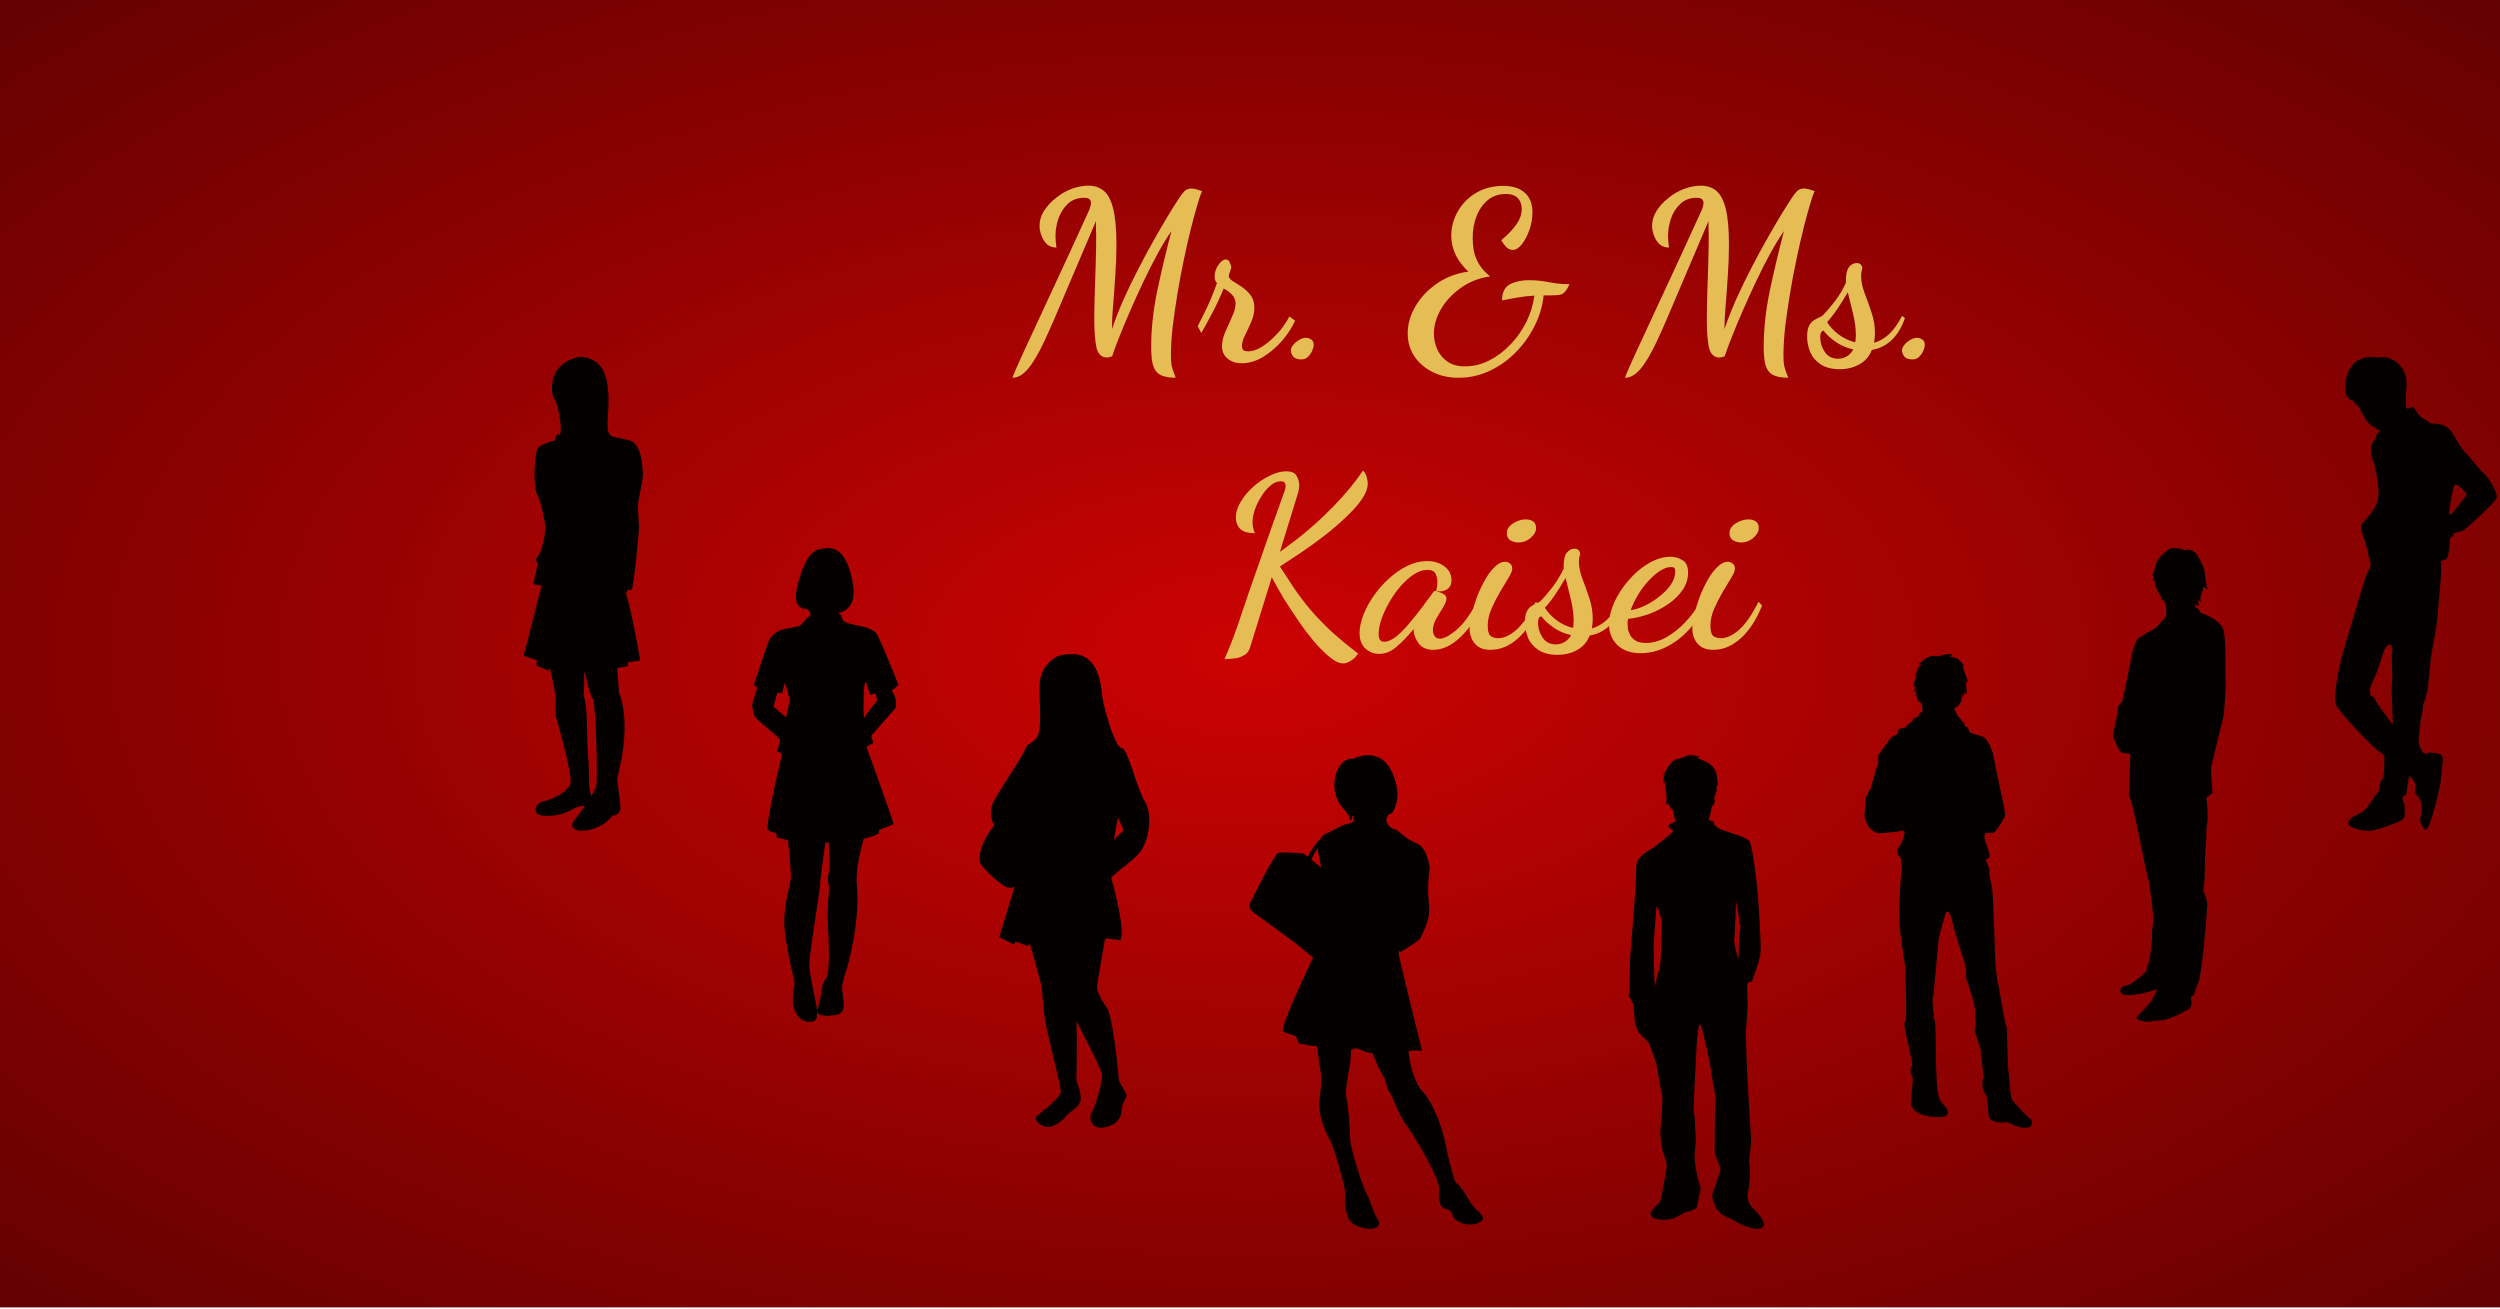 <svg width="512" height="268" viewBox="0 0 512 268" fill="none" xmlns="http://www.w3.org/2000/svg">
<g clip-path="url(#clip0)">
<path d="M512 0H0V267.761H512V0Z" fill="url(#paint0_radial)"/>
<path d="M358.752 247.187C357.805 246.241 357.805 244.466 358.042 243.874C358.279 243.283 358.516 239.376 358.279 238.549C358.042 237.719 358.635 234.642 358.635 233.814C358.635 232.986 357.923 221.979 357.923 221.979C357.923 221.979 357.45 211.445 357.57 210.972C357.687 210.5 357.923 205.765 357.923 205.765L357.805 201.625L358.16 201.03L358.752 201.15C358.752 201.15 360.291 197.008 360.528 195.47C360.764 193.931 360.172 185.056 359.936 182.451C359.699 179.848 358.87 173.101 358.279 172.273C357.687 171.444 354.135 170.498 352.835 170.023C351.533 169.552 351.059 168.841 351.059 168.841L350.941 168.249L349.876 167.894C350.232 167.421 350.468 165.764 350.586 165.172C351.178 164.818 351.296 164.106 351.059 163.279C351.059 163.279 351.203 163.031 351.468 162.325C351.733 161.618 351.38 160.47 351.821 160.912C351.821 160.912 351.821 160.47 351.733 159.941C351.644 158.969 351.644 158.087 350.761 157.027C349.878 155.967 347.496 155.261 347.496 155.173C347.848 155.173 348.025 154.908 348.025 154.908C348.025 154.908 348.025 154.908 346.966 154.732C345.906 154.467 344.846 154.996 344.052 155.348C341.844 155.437 341.228 158.35 340.521 158.793C340.785 158.793 341.228 158.35 341.228 158.35C340.344 159.145 340.785 160.47 340.785 160.47L341.05 159.675C340.785 160.47 341.315 162.236 341.315 163.207C341.315 164.177 341.228 164.796 341.228 164.796C341.492 164.796 341.669 164.443 341.669 164.443C341.669 164.884 342.198 165.502 342.64 165.943C342.728 166.65 343.13 168.249 343.13 168.249C343.13 168.249 341.356 168.959 341.71 169.314C342.065 169.669 342.774 170.023 342.539 170.379C342.303 170.734 339.107 173.337 338.277 173.811C337.45 174.284 334.965 175.468 335.083 177.834C335.201 180.202 334.018 193.931 333.899 195.47C333.78 197.008 333.662 202.807 333.662 203.516C333.662 204.227 333.189 203.754 333.662 204.227C334.136 204.699 334.136 204.699 334.136 204.699C334.136 204.699 334.018 205.528 334.49 205.41C334.49 205.41 334.61 206.83 334.727 208.251C334.846 209.671 335.201 210.855 335.556 211.327C335.912 211.801 336.267 212.394 336.622 212.394C337.095 213.103 337.687 213.576 337.687 213.576C337.687 213.576 338.989 217.008 339.225 217.956C339.461 218.902 340.172 223.635 340.409 224.346C340.644 225.055 339.935 231.92 340.053 232.749C340.172 233.577 340.527 235.827 340.527 235.827C340.527 235.827 341.356 237.838 341.356 238.785C341.356 239.733 340.527 243.283 340.409 244.229C340.29 245.174 339.935 246.241 339.935 246.241C339.935 246.241 337.922 247.896 338.042 248.726C338.16 249.555 339.698 249.909 341.356 249.791C343.012 249.673 344.077 248.845 344.669 248.489C345.261 248.134 347.274 247.896 347.509 247.187C347.746 246.479 347.982 244.702 347.982 244.702C347.982 244.702 348.574 243.4 348.101 242.571C347.629 241.744 347.036 237.719 347.036 237.01C347.036 236.299 347.391 233.696 347.273 232.631C347.154 231.565 347.154 228.725 346.917 227.896C346.68 227.067 347.391 216.773 347.391 215.826C347.391 214.879 347.746 208.487 348.338 210.027C348.93 211.565 350.35 218.309 350.468 219.493C350.586 220.677 351.059 223.045 351.178 223.635C351.296 224.226 351.415 225.293 351.296 226.003C351.178 226.713 351.178 234.407 351.178 235.59C351.178 236.772 352.243 238.785 352.362 239.259C352.479 239.733 350.941 243.755 350.703 244.583C350.468 245.412 351.415 247.542 352.006 248.134C352.599 248.726 353.782 249.555 354.493 249.555C355.912 250.62 359.581 252.276 360.884 251.449C362.185 250.62 359.7 248.134 358.752 247.187ZM340.256 191.104C340.344 191.458 340.08 196.491 340.08 197.02C340.08 197.55 338.844 202.055 338.844 202.055C338.844 202.055 338.666 194.724 338.666 193.489C338.666 192.252 339.285 186.338 339.197 185.808C339.108 185.279 339.373 186.073 339.638 186.25C339.638 186.25 340.344 188.457 340.344 188.809C340.344 189.162 340.167 190.752 340.256 191.104ZM356.149 191.547C356.149 191.547 356.149 196.579 355.972 196.225C355.794 195.873 355.001 192.959 355.176 192.252C355.353 191.547 355.528 184.307 355.528 184.307C355.528 184.659 356.059 187.574 356.149 187.838C356.235 188.104 355.972 188.986 356.324 189.251C356.677 189.516 356.149 191.547 356.149 191.547Z" fill="#040000"/>
<path d="M508.556 96.813C507.525 95.969 506.68 94.561 504.991 92.779C503.302 90.996 502.834 89.214 501.615 87.901C500.394 86.587 498.238 86.775 497.767 86.681C497.298 86.587 497.298 86.118 496.455 85.837C495.61 85.555 494.579 83.679 494.202 83.397C493.827 83.116 493.452 83.773 492.982 83.679C492.513 83.585 492.889 81.428 492.702 81.147C492.513 80.865 493.173 79.27 492.702 77.112C492.233 74.954 489.794 72.609 487.167 73.266C480.225 72.046 479.944 79.176 480.506 80.771C481.069 82.365 481.913 81.709 482.101 82.272C482.289 82.835 483.039 83.116 483.228 83.585C483.414 84.054 484.634 86.212 485.103 86.681C485.571 87.15 486.886 87.994 487.167 87.994C487.448 87.994 487.448 88.464 486.886 88.838C486.323 89.214 486.929 89.539 486.295 90.172C485.663 90.805 485.238 92.284 485.873 93.971C486.506 95.66 487.561 100.515 486.929 102.626C486.295 104.736 484.396 106.424 483.761 107.269C483.129 108.114 484.396 110.857 484.396 110.857C484.396 110.857 485.238 114.235 485.452 115.289C485.663 116.345 485.03 116.768 484.606 117.823C484.185 118.879 479.627 134.412 479.627 134.412C479.627 134.412 477.509 142.627 478.509 144.528C479.509 146.424 486.33 153.419 487.243 153.927C488.155 154.435 488.241 154.655 488.309 155.085C488.376 155.518 488.16 159.117 488.16 159.117C488.16 159.117 487.184 160.518 487.348 161.064C487.511 161.611 486.907 162.408 486.907 162.408C486.907 162.408 486.075 163.399 485.452 164.407C484.831 165.415 484.227 166.212 482.788 166.829C481.349 167.443 480.975 168.048 480.92 168.683C480.863 169.315 483.934 170.653 486.554 169.931C489.171 169.209 490.284 168.67 491.168 168.322C492.048 167.976 492.393 167.688 492.468 166.843C492.544 166 492.438 164.818 492.438 164.818C492.438 164.818 492.004 163.715 492.043 163.294C492.081 162.872 492.924 162.947 492.867 162.411C492.809 161.873 493.391 158.947 493.391 158.947C494.188 159.55 494.744 160.451 494.696 160.979C494.65 161.505 494.478 162.237 494.767 162.582C495.056 162.925 494.661 162.572 495.056 162.925C495.448 163.28 496.084 164.507 495.979 165.67C495.876 166.83 495.416 168.384 495.907 168.853C496.396 169.324 496.206 170.263 496.993 169.801C497.778 169.341 499.916 160.914 500 158.794C500.084 156.673 500.647 155.126 499.946 154.64C499.246 154.151 498.286 154.171 497.653 154.115C497.02 154.059 496.982 154.479 496.982 154.479L495.963 153.964C495.963 153.964 496.308 153.675 495.906 153.427C495.502 153.176 495.291 151.988 495.337 151.459C495.385 150.933 495.733 147.027 496.021 146.201C496.307 145.375 496.049 144.713 496.305 144.205C496.566 143.697 497.193 141.413 497.271 140.567C497.346 139.724 497.743 135.29 497.981 133.822C498.219 132.354 499.009 128.488 499.104 127.218C499.409 123.197 500.206 116.419 499.926 115.482C499.644 114.545 500.489 115.014 501.052 114.451C501.615 113.888 501.803 110.134 501.803 110.134C501.803 110.134 502.458 110.041 502.458 109.478C502.458 108.915 503.771 109.103 504.617 108.541C505.461 107.977 510.808 103.005 511.277 102.067C511.746 101.128 509.588 97.657 508.556 96.813ZM486.394 143.212C486.239 142.559 485.385 142.589 485.424 142.166C485.462 141.743 485.287 141.303 485.287 141.303C485.287 141.303 485.613 140.055 486.255 138.836C486.895 137.616 488.241 133.269 488.241 133.269C489.286 131.128 490.15 132.163 489.932 133.42C489.711 134.677 490.072 138.964 489.892 139.8C489.71 140.635 489.888 143.418 489.917 144.271C489.945 145.125 490.076 148.435 490.076 148.435C490.076 148.435 486.547 143.863 486.394 143.212ZM505.085 101.503C505.085 101.503 502.366 104.975 502.083 105.256C501.803 105.538 501.521 105.256 501.615 104.694C501.709 104.131 501.895 102.161 502.271 100.754C502.647 99.347 502.647 99.065 503.209 99.347C503.772 99.627 505.085 100.941 505.085 100.941V101.503Z" fill="#040000"/>
<path d="M392.47 141.342C392.33 142.119 392.542 143.252 393.036 143.677C393.036 143.677 393.533 143.96 393.603 144.242C393.673 144.525 393.744 145.659 393.744 145.659C393.744 145.659 392.895 146.012 392.895 146.719C392.188 147.074 391.764 147.072 391.692 147.568C391.621 148.064 390.701 148.134 390.561 148.559C390.419 148.983 389.994 149.126 389.569 149.126C389.144 149.126 388.65 149.338 388.791 149.833C388.72 150.328 388.154 150.682 387.8 150.753C387.445 150.825 386.668 151.815 386.525 152.099C386.384 152.381 384.402 154.646 384.616 155.282C384.828 155.919 384.616 156.415 384.473 156.769C384.332 157.122 383.198 161.084 383.129 161.51C382.634 162.006 382.068 163.562 382.068 163.562C382.068 163.562 381.996 166.039 381.855 166.676C381.714 167.314 382.421 168.941 382.846 169.507C383.27 170.073 384.403 170.781 385.322 170.638C386.243 170.497 388.225 170.426 388.72 170.285C389.215 170.143 389.994 170.002 390.063 170.356C390.134 170.709 389.569 172.691 388.932 173.399C388.296 174.107 388.72 175.168 389.074 175.451C389.427 175.734 389.286 176.371 389.427 176.937C389.569 177.502 388.79 184.369 388.932 188.119C389.073 191.869 390.418 198.522 390.277 199.371C390.134 200.22 390.206 200.856 390.277 201.352C390.347 201.847 390.419 208.147 390.347 208.995C389.711 209.42 390.134 210.551 390.134 210.763C390.134 210.977 391.764 217.63 391.621 218.194C391.48 218.762 391.197 218.62 391.268 219.256C391.339 219.893 391.692 220.601 391.764 220.955C391.834 221.309 391.48 223.148 391.48 224.069C391.48 224.989 391.055 226.333 391.764 226.828C392.258 228.527 396.363 228.952 397.849 228.739C399.334 228.527 399.122 227.324 398.061 226.262C396.999 225.201 396.929 223.998 396.859 223.645C396.787 223.29 396.646 221.875 396.646 221.523C396.646 221.168 396.434 217.203 396.505 216.85C396.575 216.496 396.363 210.835 396.363 210.127C396.363 209.42 396.08 208.5 396.08 208.5L396.008 207.791C396.008 207.791 395.656 204.678 395.867 204.182C396.08 203.687 396.08 202.556 396.08 202.556C396.08 202.556 396.858 194.488 396.999 192.789C397.141 191.09 398.344 187.764 398.416 187.128C398.485 186.491 399.336 186.279 399.83 188.755C400.325 191.232 402.66 197.672 402.66 198.522C402.66 199.371 402.66 200.361 402.66 200.361C402.66 200.361 404.571 205.597 404.501 207.084C404.43 208.57 404.642 210.127 404.571 210.341C404.501 210.551 404.289 210.977 404.501 211.473C404.714 211.968 405.705 214.869 405.705 215.506C405.705 216.142 406.2 220.245 406.27 220.531C406.341 220.815 405.917 220.955 405.988 221.523C406.058 222.087 405.988 222.652 406.058 223.006C406.129 223.361 406.837 224.21 406.907 224.776C406.977 225.342 407.261 227.749 407.261 228.243C407.261 228.739 407.544 229.516 408.607 229.731C409.667 229.943 410.303 230.014 410.658 229.802C411.011 229.588 412.64 230.791 414.196 230.933C415.612 231.003 415.824 230.933 416.107 230.225C416.39 229.516 415.824 229.094 415.541 228.952C415.259 228.81 412.286 225.626 412.074 225.272C411.861 224.917 411.648 223.079 411.648 222.794C411.648 222.512 411.366 219.398 411.294 219.116C411.223 218.832 411.011 211.331 411.011 210.835C411.011 210.341 410.658 209.42 410.658 209.42C410.658 209.42 409.526 203.334 409.455 202.697C409.384 202.06 409.031 200.785 409.031 200.785C409.031 200.785 408.888 198.945 408.746 198.38C408.607 197.815 408.252 182.954 407.968 181.82C407.685 180.687 407.404 179.201 407.404 178.777C407.404 178.353 407.615 178.424 407.332 177.786C407.048 177.149 406.695 176.017 406.695 176.017C406.695 176.017 407.473 175.805 407.473 175.239C407.473 174.674 406.625 172.408 406.484 171.984C406.341 171.56 406.412 170.568 406.837 170.568C407.261 170.568 408.181 170.781 408.676 170.214C409.172 169.647 410.658 167.384 410.658 166.888C410.658 166.393 410.162 163.916 410.021 163.35C409.879 162.783 408.395 155.707 408.252 154.787C408.111 153.867 407.12 151.32 406.129 150.896C405.138 150.47 403.581 150.258 403.37 149.904C403.158 149.55 403.158 148.913 402.662 148.842C402.168 148.773 402.52 147.923 401.883 147.782C401.529 147.356 401.388 146.932 401.104 146.79C400.821 146.648 400.68 145.729 400.255 145.304C400.255 144.951 400.68 144.809 400.68 144.809C400.68 144.809 401.388 144.384 401.6 143.677C401.812 142.968 401.883 142.261 401.883 142.261C402.238 142.757 402.238 142.757 402.238 142.757C402.238 142.757 402.308 142.757 402.167 141.694C402.167 141.694 402.45 142.119 402.803 142.119C402.732 141.907 402.732 139.784 402.52 139.36C402.874 139.926 403.087 139.643 403.087 139.643C403.087 139.643 402.342 137.909 402.201 137.202C402.061 136.494 401.955 136.246 401.6 136.105C401.955 136.105 402.45 136.6 402.45 136.6C402.45 136.6 401.741 135.467 400.964 134.973C400.207 134.491 399.265 134.478 399.265 134.478C399.548 134.335 399.901 134.122 399.901 134.122C399.901 134.122 399.548 133.84 398.697 133.981C397.849 134.122 396.999 134.406 396.999 134.406C396.999 134.406 395.583 133.839 393.957 135.185C393.32 135.679 392.895 136.034 392.895 136.034C393.392 136.105 393.673 135.962 393.673 135.962C393.673 135.962 392.895 136.458 392.682 137.237C392.47 138.015 392.045 138.581 392.045 138.581C392.045 138.581 392.33 138.511 392.612 138.299C392.258 139.077 391.834 139.926 391.976 140.634C392.188 140.704 392.47 140.42 392.47 140.42C392.47 140.42 391.904 141.305 392.082 141.872C392.152 141.589 392.47 141.342 392.47 141.342Z" fill="#040000"/>
<path d="M455.403 146.51C455.539 145.703 455.942 139.781 455.807 138.973C455.674 138.166 456.076 129.954 455.134 128.475C454.192 126.994 452.577 126.187 450.693 125.513C450.342 124.577 449.685 124.354 449.52 124.311C449.451 123.723 449.451 123.72 449.451 123.72C449.451 123.72 449.949 124.219 450.386 123.97C450.199 123.596 450.199 123.035 450.199 122.849C450.76 123.284 450.76 123.284 450.76 123.284C450.76 123.284 450.636 122.723 450.636 122.475C450.636 122.225 450.948 121.478 451.008 121.228C451.072 120.979 451.32 120.107 451.32 120.107C451.757 120.604 452.505 120.854 452.193 120.604C451.881 120.355 451.944 119.795 451.819 119.421C451.695 119.047 451.695 116.742 450.948 115.433C450.199 114.125 449.576 112.006 447.395 112.691C447.395 112.691 445.152 111.694 443.906 112.691C442.659 113.688 441.787 114.498 441.475 115.744C441.163 116.992 440.977 117.801 440.665 117.801C441.039 118.05 441.226 117.801 441.226 117.801C441.226 117.801 440.914 118.673 440.789 119.047C440.977 118.923 441.288 118.86 441.288 118.86C441.288 118.86 441.288 119.919 441.6 120.356C441.787 120.792 442.222 121.851 442.472 121.976C442.722 122.1 442.783 122.661 442.534 122.849C442.846 123.035 443.157 122.911 443.157 122.911C443.157 122.911 443.968 124.157 443.531 126.462C443.542 126.481 443.556 126.497 443.568 126.512L443.424 126.455L441.54 128.609C441.54 128.609 437.906 130.494 437.636 131.032C437.367 131.57 436.83 133.051 436.83 133.051C436.83 133.051 434.81 143.146 434.676 143.549C434.541 143.953 433.599 144.626 433.733 145.164C433.868 145.703 432.657 150.279 432.792 150.817C432.926 151.355 434.002 154.183 434.676 154.183C435.349 154.183 436.291 154.452 436.291 154.452L436.021 163.065C436.694 163.335 439.117 176.795 439.79 179.354C440.463 181.91 441.001 187.428 441.001 188.37C441.001 189.312 440.598 190.927 440.732 191.331C440.867 191.737 440.329 196.58 440.059 197.119C439.79 197.657 439.521 199.003 439.521 199.003C439.521 199.003 436.694 201.696 435.483 201.83C434.271 201.966 433.868 203.042 434.676 203.58C435.483 204.119 438.848 203.444 438.848 203.444C438.848 203.444 440.543 203.034 441.854 202.564C441.655 202.994 441.154 204.056 440.732 204.792C440.193 205.733 438.04 207.753 437.636 208.291C437.233 208.83 438.714 209.099 439.385 209.233C440.059 209.368 441.137 208.962 442.616 208.962C444.097 208.962 448.001 206.945 448.539 206.407C449.078 205.868 448.673 204.253 448.673 204.253L449.346 203.716C449.346 203.716 449.615 202.503 450.288 201.022C450.961 199.541 452.174 185.274 452.038 184.736L451.244 182.291C451.398 181.214 451.5 180.356 451.5 180.024C451.5 178.815 451.635 173.43 451.769 173.026C451.903 172.623 451.769 169.257 452.038 168.584C452.308 167.911 451.903 163.335 451.903 163.335L452.136 163.155L453.116 162.391C453.116 162.391 452.711 157.682 452.846 157.008C452.98 156.335 455.269 147.319 455.403 146.51Z" fill="#040000"/>
<path d="M128.196 121.554L128.628 120.689C128.628 120.689 129.06 121.035 129.406 120.689C129.751 120.343 130.961 108.416 130.875 107.724C130.788 107.033 130.731 104.728 130.645 103.777C130.558 102.827 131.772 98.056 131.682 97.094C131.537 95.567 131.566 92.253 129.751 90.611C128.969 89.904 126.035 89.747 125.256 89.315C123.386 88.276 125.43 83.265 124.219 77.819C123.01 72.374 118.083 72.806 117.133 73.584C116.268 73.671 113.589 75.313 113.157 78.165C112.798 80.529 113.33 81.45 113.762 82.141C114.194 82.832 115.318 87.845 114.626 89.055C113.676 88.623 113.762 90.179 113.762 90.179C113.762 90.179 111.255 90.784 110.305 91.562C109.354 92.34 109.181 99.946 109.959 101.156C110.737 102.366 111.687 106.947 111.687 108.156C111.687 108.887 111.373 111.055 110.823 112.651C110.462 113.7 109.786 114.495 109.786 114.495C109.786 114.495 109.613 114.956 110.132 115.302C110.045 116.252 109.209 119.566 109.209 119.566C109.209 119.566 109.987 119.912 110.938 119.912L107.251 134.316L109.959 135.21L109.873 136.333L112.379 137.371L112.552 136.938L112.695 136.989C113.262 139.691 113.727 142.001 113.749 142.397C113.806 143.431 113.73 146.205 113.877 146.775C114.024 147.344 117.309 158.704 116.83 160.461C116.351 162.219 112.636 163.926 111.262 164.119C109.888 164.31 108.309 167.052 111.774 167.09C115.238 167.129 116.676 166.01 118.025 165.358C118.635 165.063 119.26 165.051 119.789 165.039C118.85 166.412 117.916 167.669 117.616 167.988C117 168.644 116.71 170.072 119.039 170.136C121.369 170.2 124.355 168.755 125.417 167C126.489 167.218 127.149 165.976 127.081 165.404C127.01 164.833 126.54 160.014 126.384 159.685C126.227 159.356 129.645 149.303 126.752 141.761C126.707 140.435 126.565 138.687 126.375 136.808L128.628 136.42L128.542 135.642L131.134 135.296C131.134 135.296 129.233 124.492 128.196 121.554ZM122.047 161.258C121.901 161.665 121.538 162.322 121.076 163.072C120.941 162.33 120.7 161.576 120.678 161.172C120.64 160.481 120.634 156.21 120.384 153.801C120.135 151.391 120.448 144.564 119.528 142.537C119.632 141.084 119.666 139.43 119.656 137.784L119.833 137.768C120.013 138.563 120.145 139.158 120.199 139.424C120.494 140.899 121.047 142.572 121.473 143.217C121.9 143.862 122.567 159.801 122.047 161.258Z" fill="#040000"/>
<path d="M183.985 140.21C183.985 140.21 180.214 130.713 179.502 129.758C178.789 128.804 176.821 128.305 175.815 128.14C174.809 127.974 173.552 127.56 173.05 127.394C172.547 127.228 172.254 125.818 172.045 125.777C171.835 125.735 171.667 125.445 171.667 125.445C171.667 125.445 172.38 125.611 173.385 124.781C174.391 123.951 175.288 122.587 174.558 118.891C173.093 111.467 169.824 112.089 168.148 112.421C166.221 112.628 165.005 114.536 163.958 117.73C162.911 120.924 162.659 122.956 163.497 123.952C164.336 124.947 165.132 124.657 165.132 124.657C165.132 124.657 165.759 125.071 165.926 125.528C166.095 125.984 165.926 126.688 165.926 126.688C165.926 126.688 165.92 125.834 165.712 126.084C165.501 126.332 164.168 127.891 163.833 128.141C163.497 128.39 160.774 128.68 159.978 129.011C159.182 129.343 157.967 130.007 157.422 131.334C156.878 132.661 154.531 139.919 154.406 140.168C154.28 140.417 155.119 140.749 155.119 140.749C155.119 140.749 154.197 143.612 154.07 144.192C153.945 144.772 154.448 146.638 154.699 146.971C154.95 147.302 159.727 151.242 159.768 151.45C159.811 151.657 159.182 153.897 159.182 153.897L160.187 154.436C160.187 154.436 157.465 165.386 157.13 169.865C158.219 170.694 159.015 170.57 159.015 170.57L159.056 171.482C159.056 171.482 160.264 171.797 161.404 172.086C161.722 175.512 162.022 179.051 161.974 179.8C161.877 181.336 160.229 185.845 160.714 190.547C161.198 195.248 162.749 201.006 162.749 201.389C162.749 201.773 162.362 202.925 162.362 205.324C163.04 209.354 165.366 209.45 166.53 209.161C167.261 208.981 167.417 208.115 167.36 207.165C167.438 208.059 169.446 208.254 171.376 207.818C173.508 207.339 172.636 204.94 172.442 202.062C172.636 200.527 173.508 198.127 173.508 198.127C173.508 198.127 176.319 188.435 175.446 180.76C175.345 177.849 176.119 174.52 176.879 171.771C178.06 171.521 179.056 171.197 179.711 170.778C180.172 170.819 179.963 169.989 179.963 169.989C179.963 169.989 182.895 168.952 182.979 168.704C183.063 168.455 177.449 152.943 177.449 152.943L178.832 152.155L178.454 150.662C178.454 150.662 182.812 145.644 183.273 145.188C183.734 144.731 183.607 142.658 182.601 141.413C183.524 140.79 183.985 140.21 183.985 140.21ZM158.402 144.701L159.204 141.878L160.185 141.967L160.72 139.759C160.72 139.759 161.789 142.849 161.7 143.555C161.611 144.26 160.987 146.907 160.987 146.907L158.402 144.701ZM169.728 178.841C169.34 180.088 169.825 181.719 169.825 181.719C169.825 181.719 169.34 186.421 169.534 189.203C169.728 191.986 170.019 199.184 169.244 200.239C168.468 201.293 168.371 202.061 168.371 202.35C168.371 202.637 167.789 205.708 167.401 206.859C167.366 206.965 167.352 207.063 167.36 207.154C167.326 206.597 167.218 206.011 167.111 205.516C166.821 204.173 165.948 199.951 165.753 198.127C165.561 196.304 167.886 182.488 167.984 181.24C167.858 180.742 168.544 175.944 169.044 172.544C169.262 172.535 169.482 172.528 169.705 172.52C169.837 174.869 169.967 178.073 169.728 178.841ZM177.12 146.907C176.764 147.613 176.853 143.819 176.853 143.819C176.853 143.819 176.853 138.437 177.477 140.025L178.19 142.319L179.26 141.967C179.26 141.967 179.616 143.024 179.616 143.378C179.616 143.731 177.388 146.025 177.12 146.907Z" fill="#040000"/>
<path d="M234.465 164.16C232.808 161.485 231.001 153.31 229.752 153.205C229.711 153.201 229.672 153.206 229.632 153.213C229.268 152.927 229.146 153.015 228.477 151.677C227.458 149.639 225.93 144.542 225.675 142.123C225.42 139.702 224.783 132.824 217.904 134.097C216.376 133.969 213.191 136.263 212.936 139.829C212.682 143.396 213.701 150.02 212.044 151.422C210.389 152.822 210.771 151.803 209.624 154.097C208.478 156.39 203.892 163.014 203.256 164.67C202.618 166.326 203.001 168.109 203.637 169C200.453 173.077 200.453 175.752 200.707 176.643C200.962 177.535 205.038 181.484 206.312 181.739C207.587 181.993 207.841 181.484 207.841 181.484L204.656 191.93L207.714 193.458L207.969 192.821L210.389 193.713L210.919 193.27C211.898 196.577 213.446 201.967 213.446 203.013C213.446 204.54 213.829 206.834 213.955 208.489C214.083 210.145 217.267 222.248 217.267 223.521C217.267 224.795 213.319 227.725 212.427 228.489C211.535 229.253 212.808 230.528 214.338 230.783C215.866 231.037 217.904 229.253 218.413 228.489C218.923 227.725 221.471 226.706 221.343 224.795C221.217 222.884 220.452 221.61 220.452 221.229C220.452 220.918 220.619 213.164 220.479 209.15C222.649 213.447 225.732 219.175 225.702 220.293C225.655 221.967 224.524 226.22 223.672 227.611C222.822 229.002 223.488 231.23 225.889 230.926C228.29 230.623 229.648 229.168 229.693 227.492C229.738 225.819 230.779 224.915 230.699 224.284C230.621 223.652 229.226 221.774 229.147 221.141C229.067 220.51 228.023 208.187 226.63 206.309C225.237 204.431 224.655 202.757 224.655 202.12C224.655 201.647 225.711 195.754 226.306 192.289L226.694 192.185L229.369 192.566C229.369 192.566 230.914 191.969 227.568 179.737C229.158 178.168 231.966 176.338 233.318 174.732C235.355 172.313 236.12 166.834 234.465 164.16ZM228.122 172.004C228.385 170.461 228.671 168.918 228.953 167.417L230.133 170.02C230.133 170.02 229.236 170.878 228.122 172.004Z" fill="#040000"/>
<path d="M302.497 247.844C301.132 246.693 300.414 244.825 299.623 243.819C298.833 242.813 298.546 242.239 298.257 242.381C297.97 242.525 296.39 236.346 296.03 234.262C295.671 232.178 293.874 226.213 291.287 223.483C290.213 222.348 288.824 219.356 288.457 215.248C289.004 215.191 289.42 215.147 289.42 215.147H291.215C291.215 215.147 287.047 198.258 286.616 196.174C286.185 194.091 286.832 194.953 286.832 194.953C286.832 194.953 290.783 192.653 290.927 192.079C291.072 191.504 293.083 188.557 292.653 185.181C292.221 181.803 292.725 178.282 292.797 177.85C292.867 177.419 292.221 173.466 290.066 172.677C287.91 171.886 286.545 170.089 285.755 169.874C284.964 169.658 284.173 169.226 283.885 167.933C284.245 166.568 284.676 166.928 284.604 166.496C284.82 167.286 286.05 165.419 286.185 163.119C286.329 160.676 284.676 152.197 277.13 155.358C273.538 155.142 271.74 161.682 274.903 165.346C275.98 166.712 276.699 167.287 276.34 168.077C276.843 168.005 276.987 167.072 276.987 167.072C276.987 167.072 277.418 167.647 277.203 168.149C276.987 168.652 275.622 168.724 274.975 169.012C274.328 169.299 272.028 170.593 271.526 170.736C271.263 170.811 270.825 171.201 270.465 171.759C269.495 172.639 268.578 174.045 267.811 175.453C267.272 175.042 266.905 174.789 266.804 174.775C266.217 174.696 262.725 174.507 261.867 174.604C261.012 174.699 255.952 185.096 255.952 185.096C255.905 185.97 255.937 186.255 256.89 187.017C257.842 187.778 264.573 192.378 267.622 195.075C268.061 195.463 268.5 195.801 268.935 196.096C266.274 201.687 262.592 209.698 262.686 211.194C263.764 211.768 265.345 212.056 265.417 212.272C265.489 212.487 266.063 213.709 266.063 213.709L268.795 214.212L269.673 214.185C270.125 217.143 270.553 219.977 270.591 220.464C270.663 221.398 270.519 223.554 270.161 225.35C269.801 227.147 271.022 231.171 272.317 233.399C273.61 235.627 275.406 243.46 275.406 243.46C275.406 243.46 275.478 244.321 275.478 245.04C275.478 245.758 275.262 246.047 275.694 247.987C276.124 249.928 276.556 250.717 278.999 251.437C281.442 252.154 283.167 251.149 282.161 249.712C281.155 248.274 280.724 245.903 280.005 244.753C279.287 243.604 276.556 235.482 276.484 232.967C276.412 230.452 276.124 226.141 275.765 224.991C275.406 223.841 276.028 220.35 276.341 218.81C276.586 217.601 276.681 216.298 276.685 215.018C277.044 214.858 277.651 214.615 277.85 214.715C278.136 214.859 280.58 215.721 280.58 215.721C280.58 215.721 280.805 215.694 281.108 215.66C281.869 217.662 282.636 219.439 283.239 220.32C284.124 221.615 283.885 222.978 284.532 223.626C285.18 224.273 286.185 227.938 287.981 230.381C289.778 232.824 294.952 241.448 294.736 243.602C294.521 245.758 294.881 247.412 296.03 247.556C296.748 247.772 297.395 248.13 297.539 248.993C297.683 249.856 299.983 251.293 302.209 250.647C304.437 250 303.863 248.993 302.497 247.844ZM269.873 173.613C269.873 174.188 270.183 175.827 270.581 177.68C269.854 177.078 269.169 176.521 268.585 176.056C269.003 175.079 269.434 174.289 269.873 173.613Z" fill="#040000"/>
<path d="M207.34 77.367C207.568 76.684 208.332 74.929 209.631 72.102C210.964 69.242 212.751 65.391 214.994 60.548C217.269 55.673 219.934 49.888 222.989 43.193C223.119 42.933 223.217 42.657 223.281 42.364C223.379 42.072 223.427 41.812 223.427 41.584C223.427 41.259 223.33 40.999 223.135 40.804C222.94 40.609 222.567 40.512 222.014 40.512C220.649 40.512 219.527 40.934 218.65 41.779C217.805 42.592 217.172 43.599 216.749 44.802C216.359 46.004 216.164 47.19 216.164 48.361C216.164 48.653 216.181 48.994 216.212 49.384C216.245 49.774 216.294 50.213 216.359 50.7C215.579 50.7 214.929 50.473 214.409 50.018C213.921 49.531 213.548 48.946 213.287 48.263C213.028 47.548 212.897 46.882 212.897 46.264C212.897 45.224 213.19 44.217 213.775 43.242C214.393 42.267 215.189 41.389 216.164 40.609C217.139 39.797 218.211 39.163 219.381 38.708C220.584 38.253 221.77 38.025 222.94 38.025C224.143 38.025 225.167 38.367 226.011 39.049C226.857 39.699 227.507 40.902 227.961 42.657C228.417 44.379 228.644 46.865 228.644 50.115C228.644 52.228 228.563 54.373 228.4 56.55C228.271 58.696 228.125 60.711 227.961 62.596C227.799 64.481 227.717 66.089 227.717 67.422C228.368 65.504 229.164 63.473 230.106 61.328C231.081 59.151 232.122 57.005 233.226 54.893C234.332 52.748 235.42 50.733 236.493 48.848C237.565 46.963 238.524 45.322 239.369 43.924C240.246 42.494 240.913 41.438 241.368 40.755C241.823 40.04 242.229 39.504 242.586 39.147C242.945 38.789 243.432 38.61 244.049 38.61C244.505 38.61 245.219 38.789 246.194 39.147C245.901 39.764 245.56 40.755 245.17 42.12C244.78 43.453 244.358 45.013 243.903 46.8C243.415 48.751 242.928 50.895 242.44 53.236C241.953 55.543 241.514 57.883 241.124 60.255C240.734 62.628 240.41 64.887 240.149 67.032C239.922 69.144 239.808 71.013 239.808 72.638C239.808 73.483 239.84 74.149 239.905 74.637C240.003 75.124 240.117 75.547 240.246 75.904C240.41 76.294 240.588 76.782 240.783 77.367C239.386 77.367 238.313 77.156 237.565 76.733C236.851 76.311 236.363 75.628 236.103 74.686C235.876 73.776 235.761 72.557 235.761 71.029C235.761 67.422 236.168 63.636 236.98 59.67C237.826 55.673 238.801 51.562 239.905 47.337C238.996 48.637 238.053 50.18 237.078 51.968C236.103 53.755 235.145 55.641 234.201 57.623C233.259 59.606 232.366 61.572 231.52 63.522C230.675 65.439 229.928 67.227 229.277 68.884C228.628 70.509 228.125 71.874 227.766 72.979C227.279 73.142 226.937 73.223 226.742 73.223C225.605 73.223 224.874 72.541 224.549 71.176C224.256 69.778 224.11 67.877 224.11 65.472C224.11 63.749 224.143 61.913 224.207 59.963C224.273 57.98 224.338 55.982 224.402 53.967C224.468 51.919 224.5 49.985 224.5 48.166C224.5 47.678 224.484 47.19 224.451 46.703C224.451 46.215 224.451 45.744 224.451 45.289C221.982 51.042 219.886 55.965 218.162 60.06C216.473 64.123 215.027 67.438 213.824 70.006C212.622 72.541 211.517 74.393 210.509 75.563C209.502 76.766 208.445 77.367 207.34 77.367ZM254.308 74.393C253.105 74.393 252.13 74.068 251.383 73.418C250.635 72.801 250.262 71.956 250.262 70.883C250.262 69.973 250.489 68.998 250.945 67.958C251.399 66.918 251.854 65.894 252.31 64.887C252.797 63.879 253.041 62.986 253.041 62.206C253.041 61.458 252.797 60.84 252.31 60.353C251.822 59.833 251.253 59.411 250.603 59.086C249.888 60.873 249.075 62.612 248.166 64.302C247.288 65.959 246.573 67.259 246.021 68.202L245.29 66.788C245.744 65.943 246.345 64.741 247.093 63.181C247.84 61.62 248.556 59.882 249.238 57.964C248.913 57.639 248.751 57.2 248.751 56.648C248.751 55.803 249.01 55.007 249.531 54.259C250.05 53.512 250.555 53.138 251.042 53.138C251.432 53.138 251.708 53.365 251.871 53.821C252.066 54.243 252.163 54.535 252.163 54.698C252.163 54.86 252.082 55.153 251.92 55.575C251.789 55.998 251.692 56.307 251.627 56.502C251.659 56.859 251.935 57.217 252.456 57.574C253.008 57.899 253.626 58.289 254.308 58.744C254.991 59.199 255.592 59.768 256.112 60.45C256.631 61.133 256.892 61.994 256.892 63.034C256.892 63.977 256.68 64.936 256.258 65.911C255.835 66.886 255.413 67.796 254.991 68.641C254.568 69.486 254.357 70.217 254.357 70.834C254.357 71.289 254.47 71.598 254.698 71.761C254.958 71.891 255.25 71.956 255.576 71.956C256.356 71.956 257.168 71.728 258.013 71.273C258.858 70.786 259.687 70.168 260.5 69.421C261.311 68.673 262.027 67.893 262.645 67.081C263.261 66.236 263.733 65.472 264.058 64.789L265.228 65.667C264.61 67.064 263.717 68.446 262.547 69.811C261.377 71.143 260.077 72.248 258.647 73.126C257.216 73.971 255.771 74.393 254.308 74.393ZM266.509 73.613C265.729 73.613 265.177 73.418 264.852 73.028C264.526 72.606 264.364 72.183 264.364 71.761C264.364 71.403 264.526 71.029 264.852 70.639C265.177 70.217 265.583 69.876 266.071 69.616C266.558 69.323 267.013 69.177 267.436 69.177C267.793 69.177 268.151 69.29 268.508 69.518C268.865 69.713 269.044 70.103 269.044 70.688C269.044 70.948 268.947 71.322 268.752 71.809C268.557 72.264 268.264 72.687 267.874 73.077C267.517 73.434 267.061 73.613 266.509 73.613ZM298.731 77.367C296.65 77.367 294.815 76.944 293.222 76.099C291.662 75.287 290.443 74.198 289.566 72.833C288.721 71.468 288.298 69.957 288.298 68.299C288.298 66.349 288.834 64.481 289.907 62.693C290.98 60.873 292.442 59.329 294.295 58.062C296.18 56.762 298.325 55.949 300.73 55.624C299.592 54.584 298.715 53.431 298.097 52.163C297.512 50.895 297.22 49.612 297.22 48.312C297.22 46.557 297.658 44.899 298.536 43.339C299.413 41.779 300.648 40.512 302.241 39.537C303.865 38.562 305.735 38.074 307.847 38.074C309.797 38.074 311.275 38.545 312.283 39.488C313.323 40.398 313.843 41.73 313.843 43.485C313.843 44.72 313.633 45.939 313.21 47.142C312.787 48.312 312.268 49.287 311.65 50.067C311.032 50.814 310.415 51.188 309.797 51.188C309.343 51.188 308.904 50.993 308.481 50.603C308.091 50.18 307.75 49.709 307.457 49.189C308.66 48.214 309.651 47.19 310.431 46.118C311.244 45.045 311.65 43.94 311.65 42.803C311.65 41.893 311.39 41.162 310.87 40.609C310.349 40.024 309.52 39.732 308.383 39.732C306.921 39.732 305.686 40.154 304.678 40.999C303.67 41.844 302.908 42.949 302.387 44.314C301.867 45.647 301.607 47.109 301.607 48.702C301.607 49.449 301.672 50.278 301.802 51.188C301.964 52.098 302.305 53.024 302.826 53.967C303.346 54.877 304.126 55.754 305.166 56.599C302.826 56.957 300.794 57.769 299.072 59.037C297.35 60.272 296.017 61.718 295.075 63.376C294.132 65.033 293.661 66.674 293.661 68.299C293.661 69.274 293.856 70.282 294.246 71.322C294.669 72.362 295.351 73.239 296.293 73.954C297.235 74.669 298.471 75.027 299.998 75.027C301.753 75.027 303.427 74.621 305.02 73.808C306.613 72.996 308.058 71.907 309.358 70.542C310.69 69.144 311.78 67.584 312.625 65.862C313.469 64.139 314.006 62.368 314.233 60.548C313.615 60.581 313.015 60.629 312.43 60.694C311.878 60.759 311.227 60.857 310.48 60.987C309.764 61.117 308.806 61.295 307.603 61.523C307.636 59.865 308.188 58.761 309.261 58.208C310.333 57.656 311.617 57.379 313.112 57.379C314.152 57.379 315.095 57.444 315.94 57.574C316.817 57.704 317.679 57.851 318.523 58.013C319.401 58.143 320.376 58.208 321.448 58.208C320.928 59.281 320.458 59.931 320.035 60.158C319.645 60.353 319.255 60.45 318.865 60.45C318.28 60.45 317.776 60.467 317.353 60.499C316.963 60.499 316.558 60.499 316.135 60.499C315.907 62.709 315.273 64.822 314.233 66.837C313.225 68.852 311.926 70.656 310.333 72.248C308.74 73.841 306.954 75.092 304.971 76.002C302.988 76.912 300.909 77.367 298.731 77.367ZM332.787 77.367C333.014 76.684 333.777 74.929 335.078 72.102C336.41 69.242 338.198 65.391 340.44 60.548C342.716 55.673 345.38 49.888 348.435 43.193C348.566 42.933 348.663 42.657 348.728 42.364C348.825 42.072 348.874 41.812 348.874 41.584C348.874 41.259 348.777 40.999 348.582 40.804C348.387 40.609 348.012 40.512 347.46 40.512C346.095 40.512 344.974 40.934 344.097 41.779C343.252 42.592 342.618 43.599 342.195 44.802C341.805 46.004 341.61 47.19 341.61 48.361C341.61 48.653 341.626 48.994 341.659 49.384C341.692 49.774 341.741 50.213 341.805 50.7C341.025 50.7 340.376 50.473 339.855 50.018C339.368 49.531 338.994 48.946 338.734 48.263C338.474 47.548 338.344 46.882 338.344 46.264C338.344 45.224 338.637 44.217 339.222 43.242C339.84 42.267 340.635 41.389 341.61 40.609C342.585 39.797 343.658 39.163 344.828 38.708C346.031 38.253 347.217 38.025 348.387 38.025C349.59 38.025 350.613 38.367 351.458 39.049C352.303 39.699 352.953 40.902 353.408 42.657C353.863 44.379 354.09 46.865 354.09 50.115C354.09 52.228 354.009 54.373 353.847 56.55C353.716 58.696 353.57 60.711 353.408 62.596C353.246 64.481 353.164 66.089 353.164 67.422C353.814 65.504 354.611 63.473 355.553 61.328C356.528 59.151 357.568 57.005 358.673 54.893C359.778 52.748 360.867 50.733 361.939 48.848C363.012 46.963 363.971 45.322 364.816 43.924C365.693 42.494 366.36 41.438 366.814 40.755C367.269 40.04 367.676 39.504 368.033 39.147C368.39 38.789 368.878 38.61 369.496 38.61C369.95 38.61 370.666 38.789 371.641 39.147C371.348 39.764 371.007 40.755 370.617 42.12C370.227 43.453 369.804 45.013 369.349 46.8C368.862 48.751 368.374 50.895 367.887 53.236C367.399 55.543 366.961 57.883 366.57 60.255C366.18 62.628 365.855 64.887 365.595 67.032C365.368 69.144 365.254 71.013 365.254 72.638C365.254 73.483 365.287 74.149 365.352 74.637C365.449 75.124 365.563 75.547 365.693 75.904C365.855 76.294 366.034 76.782 366.229 77.367C364.831 77.367 363.759 77.156 363.012 76.733C362.296 76.311 361.809 75.628 361.549 74.686C361.321 73.776 361.208 72.557 361.208 71.029C361.208 67.422 361.614 63.636 362.427 59.67C363.271 55.673 364.246 51.562 365.352 47.337C364.441 48.637 363.499 50.18 362.524 51.968C361.549 53.755 360.59 55.641 359.648 57.623C358.706 59.606 357.811 61.572 356.967 63.522C356.122 65.439 355.374 67.227 354.724 68.884C354.075 70.509 353.57 71.874 353.213 72.979C352.725 73.142 352.384 73.223 352.189 73.223C351.052 73.223 350.321 72.541 349.995 71.176C349.703 69.778 349.557 67.877 349.557 65.472C349.557 63.749 349.59 61.913 349.654 59.963C349.719 57.98 349.785 55.982 349.849 53.967C349.914 51.919 349.947 49.985 349.947 48.166C349.947 47.678 349.931 47.19 349.898 46.703C349.898 46.215 349.898 45.744 349.898 45.289C347.427 51.042 345.331 55.965 343.609 60.06C341.919 64.123 340.473 67.438 339.27 70.006C338.067 72.541 336.963 74.393 335.955 75.563C334.947 76.766 333.892 77.367 332.787 77.367ZM376.773 75.612C375.148 75.612 373.832 75.271 372.824 74.588C371.849 73.938 371.151 73.109 370.728 72.102C370.305 71.062 370.094 70.006 370.094 68.933C370.094 67.991 370.224 67.259 370.484 66.739C370.744 66.219 371.069 65.846 371.459 65.618C371.849 65.358 372.206 65.163 372.531 65.033C372.889 64.903 373.149 64.757 373.311 64.594C374.124 63.749 374.953 62.774 375.798 61.669C376.675 60.532 377.422 59.281 378.04 57.916V57.428C378.04 56.128 378.251 55.218 378.674 54.698C379.129 54.145 379.649 53.869 380.234 53.869C380.624 53.869 380.901 53.967 381.063 54.162C381.258 54.357 381.371 54.584 381.404 54.844C381.404 55.039 381.355 55.267 381.258 55.527C381.193 55.787 381.16 56.144 381.16 56.599C381.16 57.574 381.388 58.696 381.843 59.963C382.33 61.198 382.802 62.514 383.256 63.912C383.744 65.309 383.988 66.739 383.988 68.202C383.988 68.592 383.972 68.949 383.939 69.274C383.906 69.599 383.857 69.908 383.793 70.201C384.801 69.941 385.792 69.388 386.767 68.543C387.742 67.666 388.668 66.382 389.545 64.692L390.13 65.131C389.512 66.983 388.619 68.478 387.449 69.616C386.279 70.721 384.914 71.403 383.354 71.663C382.834 72.996 381.973 73.987 380.77 74.637C379.6 75.287 378.268 75.612 376.773 75.612ZM379.941 70.103C380.006 69.876 380.039 69.616 380.039 69.323C380.072 68.998 380.088 68.754 380.088 68.592C380.055 67.129 379.86 65.683 379.503 64.253C379.146 62.823 378.787 61.361 378.43 59.865C377.845 60.873 377.163 61.962 376.383 63.132C375.603 64.302 374.871 65.244 374.189 65.959C374.709 66.837 375.472 67.666 376.48 68.446C377.488 69.226 378.641 69.778 379.941 70.103ZM376.431 73.467C377.081 73.467 377.683 73.304 378.235 72.979C378.787 72.654 379.226 72.183 379.551 71.566C378.219 71.273 377.016 70.753 375.944 70.006C374.871 69.258 374.043 68.494 373.458 67.714C373.003 67.812 372.775 68.251 372.775 69.031C372.775 70.103 373.084 71.111 373.701 72.053C374.319 72.996 375.229 73.467 376.431 73.467ZM391.67 73.613C390.89 73.613 390.337 73.418 390.012 73.028C389.688 72.606 389.525 72.183 389.525 71.761C389.525 71.403 389.688 71.029 390.012 70.639C390.337 70.217 390.743 69.876 391.231 69.616C391.718 69.323 392.174 69.177 392.596 69.177C392.954 69.177 393.311 69.29 393.668 69.518C394.027 69.713 394.205 70.103 394.205 70.688C394.205 70.948 394.107 71.322 393.912 71.809C393.717 72.264 393.425 72.687 393.035 73.077C392.677 73.434 392.223 73.613 391.67 73.613ZM275.092 135.867C274.312 135.867 273.418 135.461 272.411 134.648C271.436 133.868 270.379 132.829 269.242 131.528C268.136 130.228 267.048 128.798 265.975 127.238C264.903 125.678 263.879 124.118 262.904 122.558C261.962 120.966 261.149 119.52 260.467 118.22L256.03 132.552C255.803 133.332 255.381 133.884 254.763 134.21C254.178 134.567 253.528 134.779 252.813 134.843C252.098 134.941 251.415 134.99 250.765 134.99C251.22 133.982 251.676 132.893 252.13 131.723C252.585 130.586 253.09 129.204 253.642 127.58C254.194 125.955 254.86 123.988 255.64 121.681C256.453 119.373 257.428 116.578 258.565 113.296C259.703 110.013 261.085 106.113 262.709 101.596C262.774 101.368 262.888 101.06 263.05 100.67C263.213 100.247 263.294 99.857 263.294 99.499C263.294 98.882 262.969 98.573 262.319 98.573C261.539 98.573 260.808 98.882 260.125 99.499C259.443 100.085 258.825 100.832 258.273 101.742C257.721 102.62 257.282 103.53 256.957 104.472C256.664 105.415 256.518 106.243 256.518 106.958C256.518 107.706 256.68 108.453 257.005 109.201C255.608 109.201 254.601 108.908 253.983 108.323C253.398 107.706 253.105 106.942 253.105 106.032C253.105 104.927 253.447 103.822 254.129 102.717C254.812 101.58 255.673 100.556 256.713 99.646C257.785 98.703 258.907 97.956 260.077 97.403C261.28 96.818 262.384 96.526 263.392 96.526C264.497 96.526 265.211 96.835 265.537 97.452C265.894 98.037 266.073 98.671 266.073 99.353C266.073 99.711 266.04 100.052 265.975 100.377C265.911 100.702 265.829 101.011 265.732 101.303L262.124 113.003C262.481 112.776 262.888 112.483 263.343 112.126C263.83 111.768 264.546 111.232 265.488 110.517C268.218 108.405 270.769 106.113 273.142 103.643C275.546 101.173 277.545 98.752 279.138 96.379C279.528 96.737 279.788 97.192 279.918 97.745C280.048 98.264 280.113 98.687 280.113 99.012C280.113 100.02 279.69 101.124 278.846 102.327C278.033 103.497 276.944 104.716 275.579 105.983C274.247 107.251 272.785 108.502 271.192 109.737C269.599 110.972 268.007 112.126 266.414 113.198C264.821 114.271 263.392 115.213 262.124 116.026C263.164 117.618 264.156 119.13 265.098 120.56C266.073 121.989 267.145 123.403 268.316 124.801C269.486 126.166 270.851 127.596 272.411 129.091C274.003 130.553 275.905 132.129 278.114 133.82C277.822 134.372 277.383 134.843 276.798 135.233C276.213 135.656 275.644 135.867 275.092 135.867ZM282.44 133.917C281.367 133.917 280.441 133.56 279.661 132.845C278.848 132.129 278.442 131.057 278.442 129.627C278.442 128.49 278.702 127.254 279.222 125.922C279.743 124.59 280.457 123.274 281.367 121.973C282.278 120.673 283.317 119.503 284.487 118.463C285.657 117.391 286.909 116.53 288.241 115.88C289.573 115.23 290.906 114.905 292.238 114.905C293.636 114.905 294.822 115.262 295.797 115.977C296.772 116.692 297.26 117.635 297.26 118.805C297.26 119.682 296.951 120.316 296.334 120.706C295.716 121.096 294.984 121.21 294.14 121.047C294.204 120.755 294.253 120.462 294.286 120.17C294.351 119.877 294.383 119.568 294.383 119.243C294.383 118.593 294.253 118.008 293.993 117.488C293.734 116.968 293.181 116.708 292.336 116.708C291.426 116.708 290.499 117.017 289.557 117.635C288.615 118.252 287.705 119.065 286.827 120.072C285.983 121.047 285.218 122.135 284.536 123.338C283.853 124.508 283.317 125.663 282.927 126.8C282.537 127.937 282.342 128.961 282.342 129.871C282.342 130.911 282.716 131.431 283.463 131.431C284.211 131.431 285.039 131.074 285.95 130.358C286.86 129.611 287.769 128.685 288.68 127.58C289.622 126.474 290.516 125.353 291.361 124.216C292.206 123.046 292.937 122.055 293.555 121.242C293.652 121.08 293.783 120.998 293.945 120.998C294.075 121.031 294.319 121.112 294.676 121.242C295.066 121.34 295.423 121.502 295.748 121.73C296.074 121.958 296.236 122.25 296.236 122.607C296.236 123.03 296.008 123.615 295.554 124.362C295.099 125.078 294.627 125.858 294.14 126.702C293.685 127.547 293.457 128.327 293.457 129.042C293.457 129.465 293.571 129.871 293.798 130.261C294.026 130.618 294.399 130.797 294.92 130.797C295.7 130.797 296.788 130.228 298.186 129.091C299.616 127.921 301.062 125.955 302.525 123.192L303.451 124.118C302.248 126.784 300.754 128.945 298.966 130.602C297.178 132.26 295.374 133.088 293.555 133.088C292.223 133.088 291.231 132.666 290.581 131.821C289.931 130.976 289.573 130.066 289.508 129.091V128.847C288.208 130.407 287.006 131.642 285.901 132.552C284.828 133.463 283.674 133.917 282.44 133.917ZM311.023 111.102C310.406 111.102 309.837 110.956 309.317 110.663C308.829 110.338 308.586 109.851 308.586 109.201C308.586 108.421 309.009 107.755 309.853 107.202C310.699 106.65 311.577 106.373 312.486 106.373C313.071 106.373 313.558 106.503 313.948 106.763C314.371 107.023 314.582 107.495 314.582 108.177C314.582 108.86 314.209 109.526 313.461 110.176C312.714 110.793 311.901 111.102 311.023 111.102ZM305.271 133.088C303.841 133.088 302.769 132.666 302.053 131.821C301.339 130.976 300.981 129.953 300.981 128.75C300.981 128.003 301.111 127.059 301.371 125.922C301.631 124.785 301.989 123.598 302.443 122.363C302.931 121.096 303.484 119.91 304.101 118.805C304.719 117.7 305.385 116.806 306.099 116.123C306.815 115.408 307.53 115.051 308.244 115.051C308.634 115.051 308.976 115.181 309.268 115.441C309.561 115.668 309.707 116.01 309.707 116.465C309.707 116.887 309.447 117.521 308.927 118.366C308.439 119.211 307.854 120.186 307.172 121.291C306.522 122.396 305.937 123.549 305.417 124.752C304.929 125.922 304.686 127.043 304.686 128.116C304.686 129.156 304.865 129.855 305.222 130.212C305.612 130.538 306.165 130.7 306.879 130.7C307.985 130.7 309.188 130.148 310.487 129.042C311.787 127.937 313.137 126.004 314.533 123.241L315.264 124.021C314.127 126.881 312.681 129.107 310.926 130.7C309.171 132.293 307.286 133.088 305.271 133.088ZM318.977 134.112C317.352 134.112 316.036 133.771 315.028 133.088C314.053 132.439 313.355 131.61 312.932 130.602C312.509 129.563 312.298 128.506 312.298 127.433C312.298 126.491 312.428 125.76 312.688 125.24C312.948 124.719 313.273 124.346 313.663 124.118C314.053 123.859 314.41 123.664 314.736 123.533C315.093 123.403 315.353 123.257 315.516 123.095C316.328 122.25 317.157 121.275 318.002 120.17C318.879 119.032 319.626 117.781 320.244 116.416V115.928C320.244 114.628 320.455 113.718 320.878 113.198C321.333 112.646 321.853 112.37 322.438 112.37C322.828 112.37 323.105 112.467 323.267 112.662C323.462 112.857 323.575 113.085 323.608 113.345C323.608 113.54 323.559 113.767 323.462 114.027C323.397 114.287 323.364 114.645 323.364 115.1C323.364 116.075 323.592 117.196 324.047 118.463C324.534 119.698 325.006 121.015 325.461 122.412C325.948 123.81 326.192 125.24 326.192 126.702C326.192 127.092 326.176 127.449 326.143 127.775C326.11 128.1 326.061 128.408 325.997 128.701C327.005 128.441 327.996 127.888 328.971 127.043C329.946 126.166 330.872 124.883 331.749 123.192L332.334 123.631C331.716 125.483 330.823 126.979 329.653 128.116C328.483 129.221 327.118 129.904 325.558 130.163C325.038 131.496 324.177 132.488 322.974 133.137C321.804 133.787 320.472 134.112 318.977 134.112ZM322.146 128.603C322.21 128.376 322.243 128.116 322.243 127.823C322.276 127.498 322.292 127.254 322.292 127.092C322.259 125.63 322.064 124.183 321.707 122.753C321.35 121.323 320.991 119.861 320.634 118.366C320.049 119.373 319.367 120.462 318.587 121.632C317.807 122.802 317.076 123.744 316.393 124.46C316.913 125.337 317.676 126.166 318.684 126.946C319.692 127.726 320.845 128.278 322.146 128.603ZM318.636 131.967C319.285 131.967 319.887 131.805 320.439 131.48C320.991 131.154 321.43 130.684 321.756 130.066C320.423 129.773 319.221 129.253 318.148 128.506C317.076 127.759 316.247 126.995 315.662 126.215C315.207 126.312 314.979 126.751 314.979 127.531C314.979 128.603 315.288 129.611 315.906 130.553C316.523 131.496 317.433 131.967 318.636 131.967ZM336.019 133.771C333.939 133.771 332.331 133.202 331.192 132.065C330.088 130.959 329.535 129.563 329.535 127.872C329.535 126.443 329.893 124.931 330.607 123.338C331.356 121.713 332.347 120.202 333.581 118.805C334.817 117.375 336.182 116.221 337.676 115.343C339.172 114.466 340.667 114.027 342.161 114.027C343.007 114.027 343.803 114.255 344.55 114.71C345.33 115.132 345.72 115.993 345.72 117.293C345.72 118.528 345.363 119.682 344.648 120.755C343.933 121.827 342.974 122.786 341.771 123.631C340.57 124.476 339.236 125.175 337.774 125.727C336.344 126.248 334.897 126.589 333.435 126.751C333.403 126.881 333.37 127.028 333.337 127.19C333.337 127.32 333.337 127.547 333.337 127.872C333.337 128.034 333.354 128.327 333.386 128.75C333.452 129.14 333.598 129.563 333.825 130.017C334.053 130.472 334.427 130.862 334.946 131.187C335.467 131.513 336.182 131.675 337.091 131.675C338.456 131.675 339.821 131.301 341.186 130.553C342.584 129.773 343.885 128.75 345.086 127.482C346.322 126.215 347.346 124.801 348.158 123.241L349.133 124.021C348.255 125.971 347.118 127.677 345.72 129.14C344.355 130.602 342.828 131.739 341.137 132.552C339.48 133.365 337.774 133.771 336.019 133.771ZM333.971 124.947C334.817 124.85 335.759 124.557 336.799 124.07C337.84 123.582 338.83 122.964 339.772 122.217C340.747 121.47 341.545 120.657 342.161 119.78C342.779 118.87 343.087 117.96 343.087 117.05C343.087 116.692 343.023 116.448 342.892 116.318C342.763 116.188 342.551 116.123 342.259 116.123C341.512 116.123 340.732 116.4 339.919 116.952C339.107 117.472 338.31 118.171 337.53 119.048C336.75 119.893 336.052 120.836 335.434 121.876C334.817 122.915 334.329 123.939 333.971 124.947ZM356.632 111.102C356.015 111.102 355.446 110.956 354.925 110.663C354.438 110.338 354.194 109.851 354.194 109.201C354.194 108.421 354.617 107.755 355.462 107.202C356.307 106.65 357.185 106.373 358.094 106.373C358.679 106.373 359.167 106.503 359.557 106.763C359.979 107.023 360.19 107.495 360.19 108.177C360.19 108.86 359.817 109.526 359.069 110.176C358.322 110.793 357.509 111.102 356.632 111.102ZM350.879 133.088C349.449 133.088 348.377 132.666 347.661 131.821C346.947 130.976 346.589 129.953 346.589 128.75C346.589 128.003 346.719 127.059 346.979 125.922C347.24 124.785 347.597 123.598 348.051 122.363C348.539 121.096 349.092 119.91 349.709 118.805C350.327 117.7 350.994 116.806 351.708 116.123C352.423 115.408 353.139 115.051 353.853 115.051C354.243 115.051 354.584 115.181 354.877 115.441C355.169 115.668 355.315 116.01 355.315 116.465C355.315 116.887 355.056 117.521 354.535 118.366C354.048 119.211 353.463 120.186 352.78 121.291C352.131 122.396 351.546 123.549 351.025 124.752C350.538 125.922 350.294 127.043 350.294 128.116C350.294 129.156 350.473 129.855 350.83 130.212C351.22 130.538 351.774 130.7 352.488 130.7C353.593 130.7 354.796 130.148 356.095 129.042C357.396 127.937 358.745 126.004 360.142 123.241L360.873 124.021C359.736 126.881 358.289 129.107 356.534 130.7C354.779 132.293 352.895 133.088 350.879 133.088Z" fill="#E5BD54"/>
</g>
<defs>
<radialGradient id="paint0_radial" cx="0" cy="0" r="1" gradientUnits="userSpaceOnUse" gradientTransform="translate(256 133.88) rotate(90.009) scale(377.327 721.508)">
<stop stop-color="#CC0202"/>
<stop offset="1"/>
</radialGradient>
<clipPath id="clip0">
<rect width="512" height="267.761" fill="white"/>
</clipPath>
</defs>
</svg>
